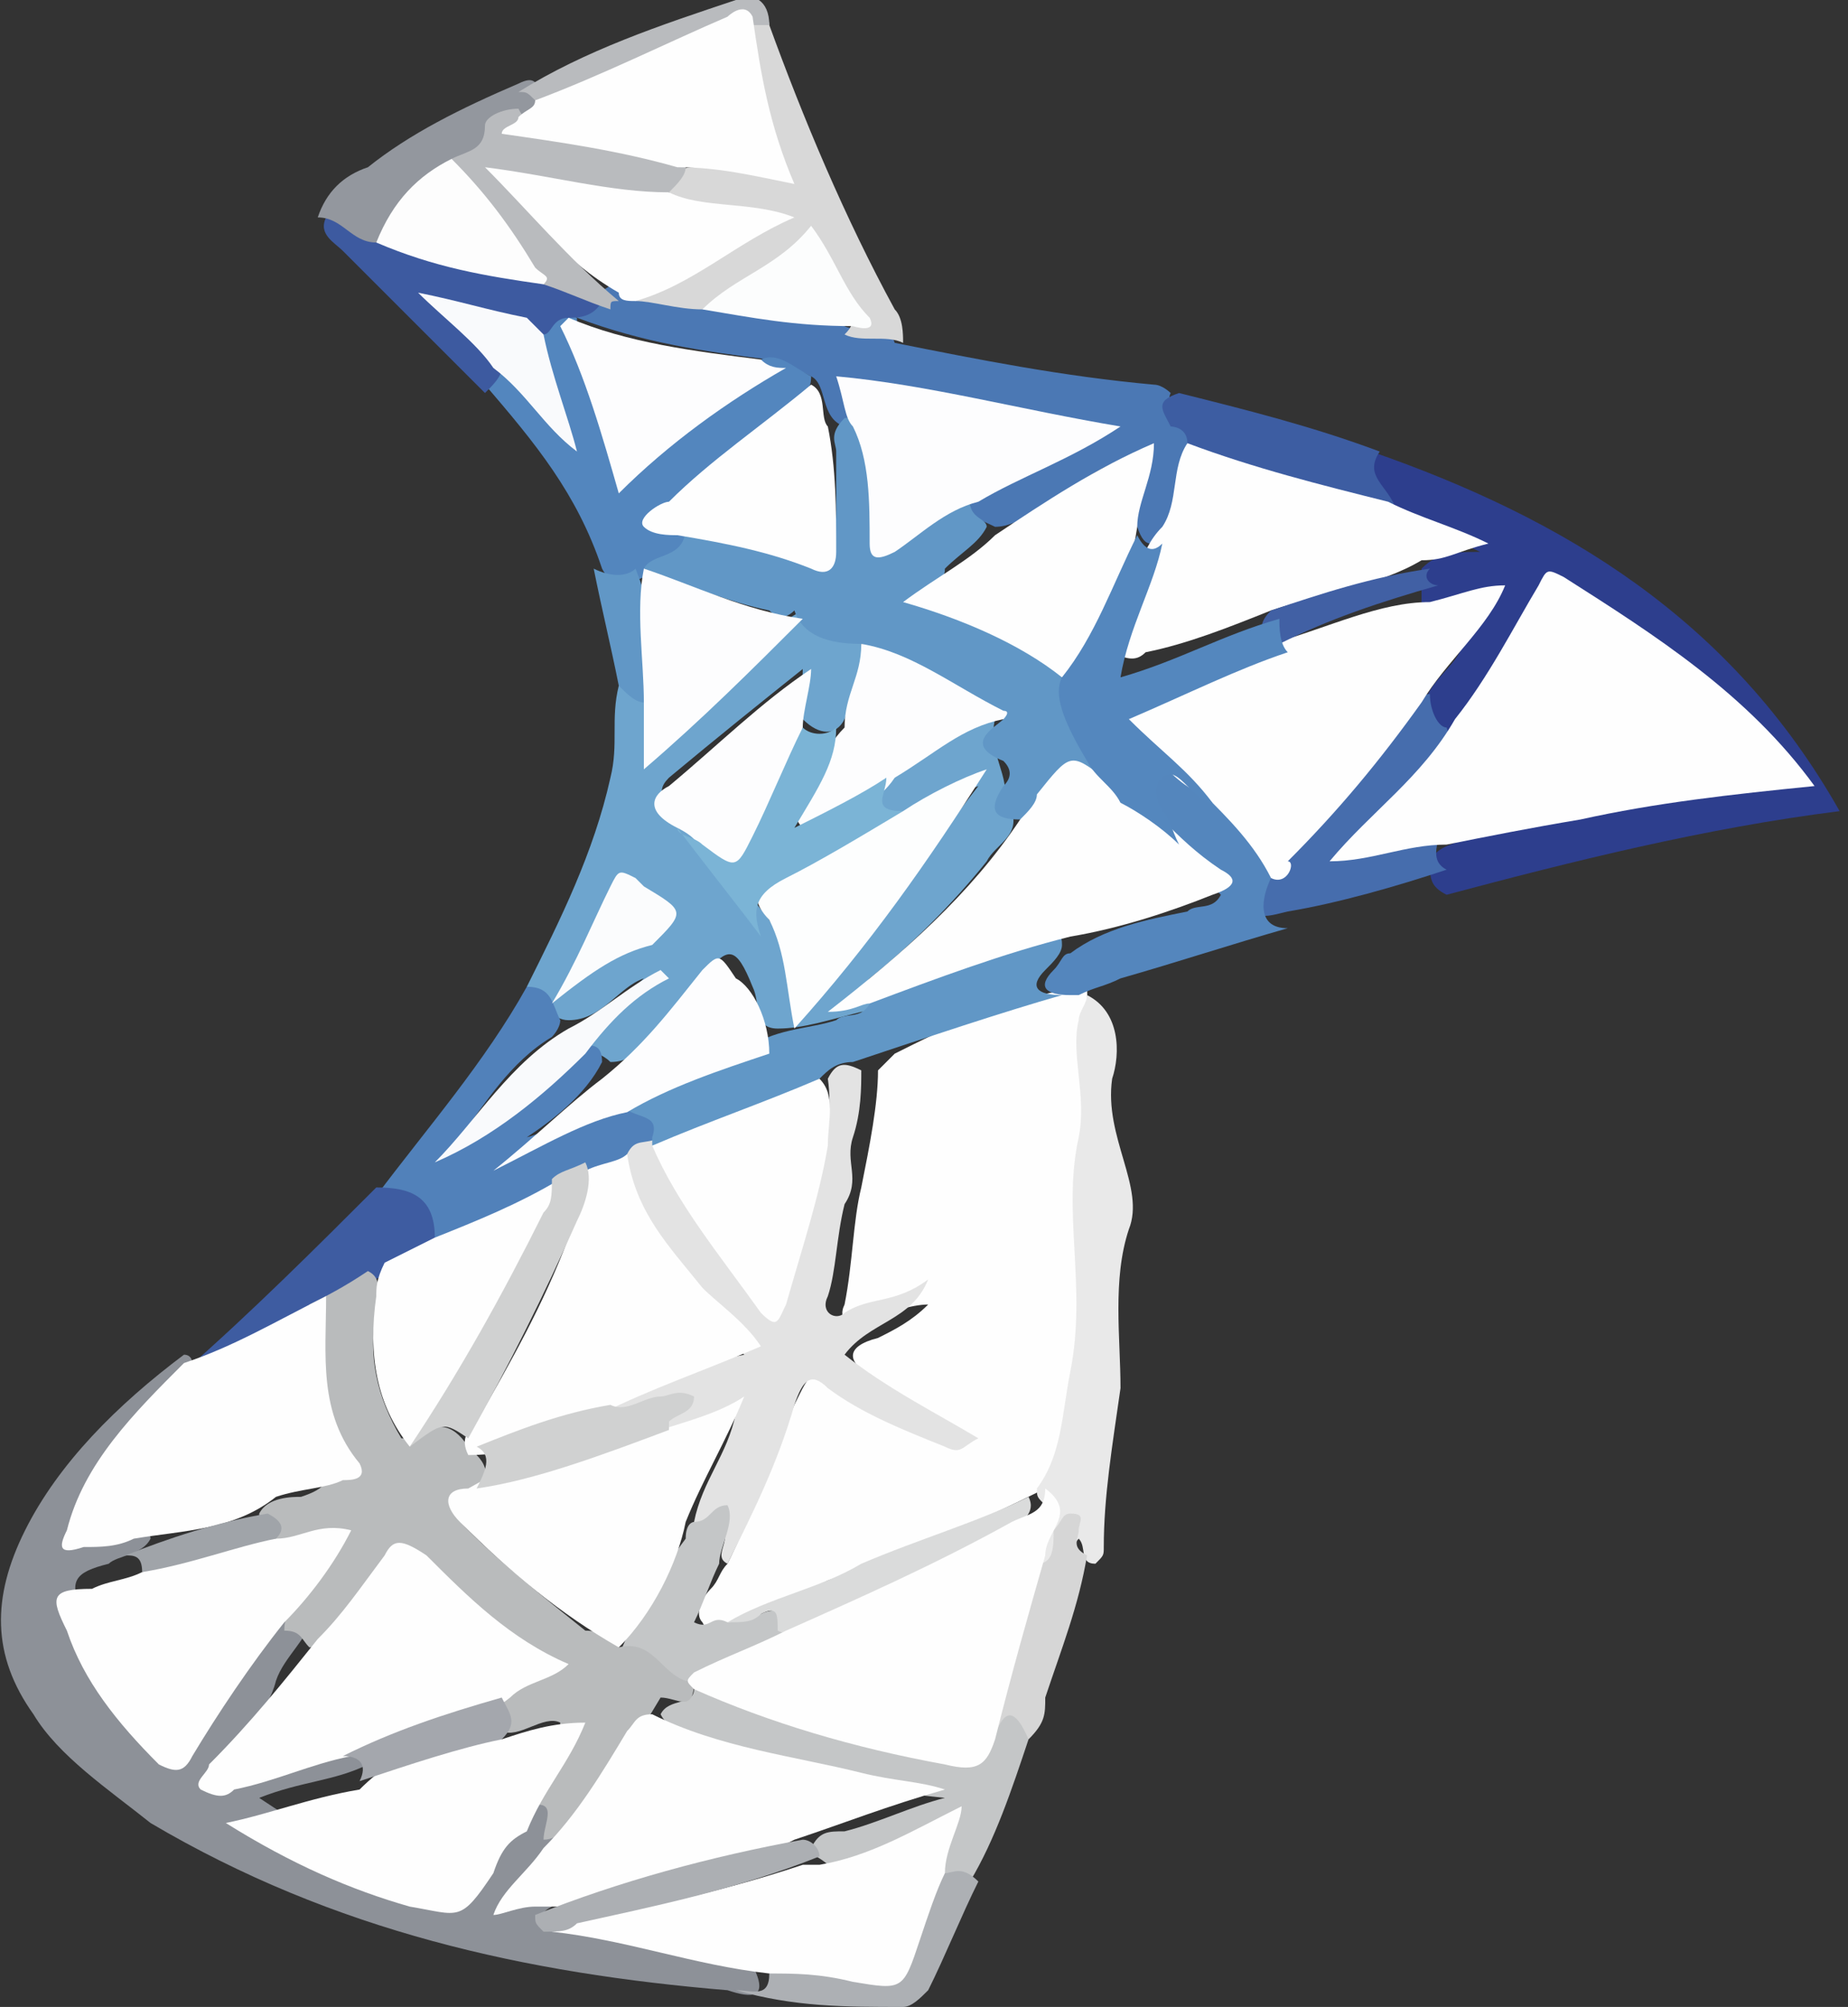 <?xml version="1.0" encoding="utf-8"?>
<!-- Generator: Adobe Illustrator 22.1.0, SVG Export Plug-In . SVG Version: 6.00 Build 0)  -->
<svg version="1.1" id="Layer_1" xmlns="http://www.w3.org/2000/svg" xmlns:xlink="http://www.w3.org/1999/xlink" x="0px" y="0px"
	 viewBox="0 0 22.1 24" style="enable-background:new 0 0 22.1 24;" xml:space="preserve">
<rect x="0" y="0" width="22.1" height="24" fill="#333333" stroke="none"/>
<style type="text/css">
	.st0{fill:#FEFEFE;}
	.st1{fill:#8D9198;}
	.st2{fill:#6EA5CE;}
	.st3{fill:#2D3E8D;}
	.st4{fill:#4B78B4;}
	.st5{fill:#5181BA;}
	.st6{fill:#E9E9E9;}
	.st7{fill:#5386BE;}
	.st8{fill:#D8D8D8;}
	.st9{fill:#C4C6C7;}
	.st10{fill:#466DAD;}
	.st11{fill:#5486BD;}
	.st12{fill:#3D5AA0;}
	.st13{fill:#3E5CA1;}
	.st14{fill:#3D5DA2;}
	.st15{fill:#D6D6D6;}
	.st16{fill:#93979E;}
	.st17{fill:#ADB0B4;}
	.st18{fill:#B9BBBE;}
	.st19{fill:#6197C6;}
	.st20{fill:#E3E3E3;}
	.st21{fill:#DADBDB;}
	.st22{fill:#B9BBBC;}
	.st23{fill:#ACAFB3;}
	.st24{fill:#A4A7AD;}
	.st25{fill:#A0A4A9;}
	.st26{fill:#FDFEFE;}
	.st27{fill:#FDFDFE;}
	.st28{fill:#7BB4D6;}
	.st29{fill:#F9FAFC;}
	.st30{fill:#FBFCFD;}
	.st31{fill:#4160A4;}
	.st32{fill:#5487BE;}
	.st33{fill:#FCFDFD;}
	.st34{fill:#D0D1D1;}
	.st35{fill:#FDFDFD;}
</style>
<g>
	<path class="st0" d="M13,11.8L13,11.8c0,0.6,0.2,1.2,0.1,1.7c-0.1,0.3-0.1,0.7,0,1c0.1,0.8,0,1.7-0.2,2.6c-0.1,0.2-0.2,0.5-0.4,0.7
		c-0.8,0.4-1.7,0.8-2.6,1.1c-0.4,0.2-0.8,0.3-1.1,0.5c-0.2,0.1-0.3,0.2-0.4,0c-0.1-0.1,0-0.3,0.1-0.4c0.1-0.1,0.1-0.2,0.2-0.3
		c0.3-0.6,0.5-1.2,0.8-1.9c0.2-0.4,0.2-0.5,0.7-0.2c0.4,0.2,0.9,0.4,1.4,0.6c-0.4-0.2-0.8-0.4-1.1-0.7c-0.4-0.2-0.4-0.4,0-0.5
		c0.2-0.1,0.4-0.2,0.6-0.4c-0.2,0-0.5,0.1-0.7,0.2c-0.2,0.1-0.4,0-0.3-0.2c0.1-0.5,0.1-1,0.2-1.4c0.1-0.5,0.2-1,0.2-1.4
		c0.1-0.1,0.1-0.1,0.2-0.2C11.3,12.3,12.1,11.9,13,11.8C12.9,11.8,13,11.8,13,11.8z"/>
	<path class="st1" d="M8.7,23.8c-2.4-0.2-4.7-0.7-6.9-2c-0.5-0.4-1.1-0.8-1.4-1.3c-0.5-0.7-0.5-1.4-0.1-2.2c0.4-0.8,1.1-1.5,1.9-2.1
		c0.1,0,0.1,0.1,0.1,0.1c-0.1,0.2-0.3,0.4-0.5,0.5c-0.4,0.4-0.7,0.8-0.8,1.3c-0.1,0.2-0.1,0.3,0.2,0.2c0.1-0.1,0.3-0.1,0.4-0.1
		c0.1,0.1,0.2,0.1,0.2,0.2c-0.1,0.2-0.4,0.2-0.5,0.3c-0.4,0.1-0.5,0.2-0.3,0.6c0.2,0.5,0.6,1,1,1.3c0.2,0.2,0.3,0.1,0.4-0.1
		c0.2-0.4,0.5-0.8,0.8-1.1c0.1-0.1,0.2-0.3,0.4-0.4c0.1,0,0.2,0.1,0.2,0.2c-0.1,0.4-0.4,0.6-0.5,0.9c-0.1,0.4-0.4,0.6-0.6,1
		c0.6-0.1,1.1-0.4,1.6-0.4c0.2,0.1,0.2,0.2,0.1,0.4c-0.4,0.2-0.8,0.2-1.3,0.4c0.3,0.2,0.6,0.4,0.9,0.5c0.4,0.2,0.8,0.3,1.2,0.5
		c0.3,0.1,0.5,0.1,0.6-0.2s0.3-0.6,0.5-0.8c0.4-0.1,0.4-0.1,0.4,0.4c-0.1,0.3-0.4,0.5-0.5,0.8c0.1,0.1,0.2,0,0.4,0.1
		C6.4,22.9,6.5,23,6.5,23c0.7,0.1,1.5,0.3,2.2,0.4c0.1,0,0.2,0,0.3,0.1C9.2,23.9,9,23.9,8.7,23.8z"/>
	<path class="st2" d="M6.3,11.8c0.4-0.8,0.8-1.6,1-2.5c0.1-0.4,0-0.7,0.1-1.1c0.2-0.1,0.2,0.1,0.4,0.2c0.1,0.1,0,0.3,0.1,0.5
		C8.3,8.4,8.7,8,9.2,7.6c0.1-0.1,0.2-0.2,0.4-0.3c0.2,0.2,0.5,0.2,0.7,0.4c0.1,0.4-0.1,0.6-0.2,0.9C10,8.8,9.8,8.8,9.6,8.6
		C9.5,8.5,9.6,8.3,9.6,8c-0.5,0.4-1,0.8-1.6,1.3C7.8,9.5,8,9.6,8.1,9.7c0.4,0.4,0.7,0.8,1.1,1.3c0.2,0.3,0.2,0.7,0.4,1
		c0.8-0.8,1.4-1.7,2.1-2.6c-0.3,0.1-0.5,0.4-0.9,0.4c-0.3-0.1-0.3-0.2-0.2-0.5c0.4-0.3,0.8-0.7,1.3-0.7c-0.1,0.4,0.2,0.7,0.1,1
		c0,0.1,0.1,0.1,0.1,0.1c0.1,0.3-0.2,0.4-0.3,0.6c-0.4,0.5-0.9,1-1.4,1.4c-0.2,0.2,0.1,0.2,0.1,0.2c-0.1,0.1-0.1,0.2-0.2,0.2
		c-0.4,0.1-0.7,0.2-1,0.2C9,12.3,9.1,12,9,11.8c-0.2-0.5-0.3-0.5-0.6-0.1c-0.2,0.2-0.5,0.5-0.7,0.8c-0.1,0.1-0.2,0.2-0.4,0.2
		c-0.1-0.1-0.2-0.1-0.3-0.2c0.1-0.4,0.5-0.6,0.7-0.8c-0.3,0.1-0.5,0.5-0.9,0.5C6.6,12.2,6.5,12,6.3,11.8z"/>
	<path class="st3" d="M16.4,5.4c2.3,0.8,4.3,2,5.6,4.3c-1.6,0.2-3.2,0.6-4.7,1c-0.2-0.1-0.2-0.2-0.2-0.4c0.1-0.2,0.3-0.2,0.5-0.3
		c1-0.2,2-0.4,2.9-0.5c0.2,0,0.4-0.1,0.7-0.1c0-0.2-0.1-0.3-0.2-0.4c-0.7-0.7-1.4-1.3-2.2-1.7c-0.3-0.2-0.4-0.1-0.5,0.2
		c-0.2,0.5-0.5,1-1,1.4c-0.2,0-0.3-0.2-0.3-0.4c0.1-0.4,0.4-0.5,0.5-0.8c0.1-0.1,0.2-0.2,0.2-0.5c-0.2-0.1-0.4,0.1-0.7,0.1
		C17,7.1,17,7,17,6.8c0.2-0.2,0.4-0.2,0.7-0.2c-0.4-0.2-0.8-0.3-1.1-0.5C16.4,5.9,16.1,5.7,16.4,5.4z"/>
	<path class="st4" d="M10.7,4.1c1,0.2,2,0.4,3.1,0.5c0.1,0,0.2,0.1,0.2,0.1c-0.1,0.2,0.3,0.4,0.2,0.7C14.2,5.7,14.2,6,14,6.4
		c-0.2,0.1-0.3,0.2-0.4-0.1c-0.1-0.3,0.1-0.5,0.1-0.9c-0.4,0.1-0.7,0.3-1,0.5c-0.2,0.1-0.5,0.4-0.8,0.4c-0.2-0.1-0.3-0.1-0.3-0.3
		c0.2-0.3,0.5-0.4,0.8-0.5c0.2-0.1,0.5-0.2,0.7-0.4c-0.9-0.2-1.7-0.4-2.6-0.5c-0.4-0.1-0.2,0.2-0.2,0.4c-0.1,0.1-0.1,0.1-0.2,0.1
		C9.8,5,9.9,4.6,9.7,4.5C9.5,4.4,9.3,4.3,9.2,4.3C8.4,4.2,7.7,4.1,6.9,3.8C6.9,3.8,6.9,3.8,6.9,3.7c0.1-0.2,0.4-0.2,0.5-0.4
		c0.1,0,0.1-0.1,0.1-0.1c0.1,0,0.2,0,0.2,0c0.1,0.3,0.4,0.3,0.7,0.4C9,3.7,9.6,3.8,10.1,3.9C10.3,4,10.6,3.8,10.7,4.1z"/>
	<path class="st5" d="M6.3,11.8c0.3,0,0.3,0.2,0.4,0.4c0,0.1-0.1,0.2-0.1,0.2c-0.5,0.3-0.8,0.8-1.1,1.2c0.4-0.4,0.9-0.7,1.3-1
		c0.1-0.1,0.1-0.1,0.2-0.1c0.1,0,0.2,0,0.2,0.2c-0.2,0.4-0.6,0.7-0.9,0.9c0.4-0.1,0.7-0.5,1.2-0.4c0.2,0.1,0.4,0.1,0.4,0.4
		c-0.1,0.1-0.2,0.2-0.4,0.2C7.4,14,7.2,14,7.1,14.1s-0.3,0.1-0.4,0.2c-0.4,0.2-0.7,0.4-1.1,0.5c-0.1,0.1-0.2,0.1-0.4,0.1
		c-0.1-0.3-0.4-0.5-0.7-0.6C5.1,13.5,5.8,12.7,6.3,11.8z"/>
	<path class="st6" d="M12.4,17.8c0.3-0.4,0.3-0.9,0.4-1.4c0.2-1-0.1-1.9,0.1-2.8c0.1-0.5-0.1-1,0-1.4c0-0.1,0.1-0.2,0.1-0.3
		c0.4,0.2,0.4,0.7,0.3,1c-0.1,0.7,0.4,1.3,0.2,1.8c-0.2,0.6-0.1,1.3-0.1,1.9c-0.1,0.7-0.2,1.3-0.2,1.9c0,0.1,0,0.1-0.1,0.2
		c-0.2,0-0.1-0.2-0.2-0.3c-0.1,0.1-0.1,0.4-0.4,0.4c-0.2-0.2,0.1-0.5,0-0.8C12.4,17.9,12.4,17.9,12.4,17.8z"/>
	<path class="st7" d="M9.1,4.3c0.2-0.1,0.4,0.1,0.6,0.2c0,0.2-0.1,0.2-0.2,0.3C9,5.1,8.7,5.5,8.3,5.8C8,6,8,6.2,8.3,6.3
		C8.4,6.7,8,6.7,7.8,6.8c-0.1,0-0.1,0.1-0.1,0.1C7.5,7,7.3,7,7.2,6.8C6.9,5.9,6.4,5.3,5.8,4.6c0-0.1,0.1-0.2,0.2-0.3
		C6.5,4.5,6.6,5,6.8,5.2C6.6,4.8,6.4,4.4,6.5,3.9c0.1-0.1,0.2-0.2,0.4-0.1v0.1C7.1,4.4,7.3,5,7.5,5.6c0.7-0.4,1.1-1,1.8-1.2
		C9.2,4.4,9.1,4.4,9.1,4.3z"/>
	<path class="st8" d="M8.4,3.7c-0.3,0-0.6-0.1-0.8-0.1c0.6-0.4,1.2-0.7,1.7-1C9,2.6,8.4,2.7,8,2.3C8,2.1,8.1,2,8.3,2
		C8.7,1.9,9,2.1,9.4,2.1C9.2,1.5,9,0.9,9,0.2c0.1-0.1,0.2,0,0.2,0.1c0.4,1.1,0.9,2.3,1.5,3.4c0.1,0.1,0.1,0.3,0.1,0.4
		c-0.2-0.1-0.5,0-0.7-0.1c0.2-0.2,0-0.2-0.1-0.4C9.8,2.9,9.8,2.9,9.2,3.3C8.9,3.5,8.7,3.6,8.4,3.7z"/>
	<path class="st9" d="M12.3,20.8c-0.2,0.6-0.4,1.2-0.7,1.7c-0.1-0.1-0.3,0-0.4-0.1c0-0.2,0.1-0.4,0.2-0.7c-0.4,0.2-0.7,0.3-1,0.5
		c-0.2,0.1-0.4,0.1-0.5,0.1c-0.1-0.1-0.2-0.1-0.2-0.2c0.1-0.2,0.2-0.2,0.4-0.2c0.4-0.1,0.8-0.3,1.2-0.4c-1-0.1-1.9-0.3-2.9-0.7
		c-0.2-0.1-0.4-0.1-0.5-0.3c0.1-0.2,0.4-0.1,0.4-0.3c0.7,0.1,1.3,0.5,2,0.6c0.3,0.1,0.7,0.2,1,0.2c0.2,0.1,0.4,0,0.5-0.2
		c0.1-0.1,0.1-0.1,0.1-0.2c0.1-0.1,0.1-0.2,0.3-0.2C12.4,20.4,12.3,20.6,12.3,20.8z"/>
	<path class="st10" d="M17.1,8.3c0,0.2,0.1,0.4,0.2,0.4c0.1,0.3-0.2,0.4-0.4,0.6c-0.2,0.3-0.5,0.5-0.8,0.8c0.4,0,0.7-0.3,1.1-0.1
		c0,0.1-0.1,0.3,0.1,0.4c-0.6,0.2-1.3,0.4-1.9,0.5C15,11,15,11,15.1,10.5c0.6-0.6,1.1-1.3,1.6-1.9C16.8,8.5,16.9,8.3,17.1,8.3z"/>
	<path class="st11" d="M15.2,10.5c-0.1,0.2-0.2,0.6,0.2,0.6c-0.7,0.2-1.3,0.4-2,0.6c-0.2,0.1-0.3,0.1-0.5,0.2h-0.1
		c-0.3,0-0.4-0.1-0.2-0.3c0.1-0.1,0.1-0.2,0.2-0.2c0.4-0.3,0.9-0.4,1.4-0.5c0.1-0.1,0.3,0,0.4-0.2c-0.2-0.2-0.5-0.4-0.7-0.7
		c-0.1-0.1-0.2-0.2-0.2-0.4c-0.1-0.1-0.1-0.3,0.1-0.4c0.1-0.1,0.2,0,0.4,0.1c0.1,0.1,0.2,0.1,0.2,0.2C14.7,9.7,15,10,15.2,10.5z"/>
	<path class="st12" d="M6.8,3.8C6.6,3.8,6.6,4,6.5,4C6,3.8,5.6,3.8,5.3,3.6c0.2,0.2,0.5,0.4,0.7,0.8c0,0.1-0.1,0.2-0.2,0.3
		C5.2,4.1,4.7,3.6,4.1,3C4,2.9,3.8,2.8,3.9,2.6c0.3-0.1,0.4,0.2,0.7,0.2C5.3,3,5.9,3.2,6.5,3.3c0.2,0.1,0.5,0.1,0.7,0.3
		C7.1,3.8,6.9,3.8,6.8,3.8z"/>
	<path class="st13" d="M4.5,14.2c0.4,0,0.7,0.1,0.7,0.6c-0.1,0.2-0.4,0.2-0.5,0.4c-0.2,0.1-0.5,0.2-0.7,0.4
		c-0.5,0.2-0.9,0.5-1.4,0.8c-0.1,0.1-0.2,0.1-0.3,0.1c-0.1-0.1-0.1-0.1-0.1-0.1C3,15.7,3.8,14.9,4.5,14.2z"/>
	<path class="st14" d="M14.2,5.3c0-0.2-0.2-0.2-0.2-0.2c-0.1-0.2-0.2-0.3,0.1-0.4c0.8,0.2,1.6,0.4,2.4,0.7c-0.2,0.3,0.1,0.4,0.2,0.7
		c-0.1,0.1-0.2,0.1-0.4,0c-0.6-0.2-1.2-0.4-1.8-0.5C14.3,5.5,14.2,5.4,14.2,5.3z"/>
	<path class="st15" d="M12.3,20.8c-0.3-0.7-0.4,0.1-0.5,0.1l-0.1-0.1c0.1-0.7,0.2-1.4,0.7-2.1c0.2,0,0.2-0.2,0.2-0.4
		c0.1-0.1,0.1-0.2,0.2-0.2c0.2,0,0.1,0.1,0.1,0.2c0,0.1-0.1,0.2,0.1,0.3c-0.1,0.6-0.3,1.1-0.5,1.7C12.5,20.5,12.5,20.6,12.3,20.8z"
		/>
	<path class="st16" d="M4.5,2.9C4.2,2.9,4.1,2.6,3.8,2.6C3.9,2.3,4.1,2.1,4.4,2c0.5-0.4,1.1-0.7,1.8-1c0.2-0.1,0.2,0,0.3,0.1
		C6.4,1.3,6.3,1.4,6.2,1.4C6,1.5,5.9,1.5,5.9,1.7C5.8,1.9,5.6,1.9,5.4,2C5,2.2,4.8,2.6,4.5,2.9z"/>
	<path class="st17" d="M11.3,22.4c0.1,0,0.2-0.1,0.4,0.1c-0.2,0.4-0.4,0.9-0.6,1.3c-0.1,0.1-0.2,0.2-0.3,0.2c-0.7,0-1.3,0-2-0.2
		c0.2,0,0.4,0.1,0.4-0.2c0.1-0.1,0.3-0.1,0.4-0.1c0.2,0,0.4,0.1,0.5,0.1c0.6,0.1,0.5,0.1,0.8-0.4C11,22.9,11,22.6,11.3,22.4z"/>
	<path class="st18" d="M6.4,1.2C6.3,1.1,6.3,1.1,6.2,1.1C7,0.6,7.9,0.3,8.8,0C9-0.1,9.2,0,9.2,0.3C9.1,0.3,9,0.3,9,0.3
		c-0.7,0.4-1.5,0.7-2.2,1C6.6,1.2,6.5,1.3,6.4,1.2z"/>
	<path class="st19" d="M7.1,6.8c0.2,0.1,0.4,0.1,0.5,0c0.2,0.5,0.3,1,0.1,1.6c-0.1,0-0.2-0.1-0.3-0.2C7.3,7.7,7.2,7.3,7.1,6.8z"/>
	<path class="st20" d="M7.5,13.8c0.1-0.2,0.2-0.1,0.4-0.2c0.1,0,0.1,0.1,0.1,0.1c0.3,0.6,0.6,1.1,1.1,1.6c0.2,0.2,0.3,0.2,0.4-0.1
		c0.2-0.8,0.5-1.6,0.4-2.3c0.1-0.2,0.2-0.2,0.4-0.1c0,0.2,0,0.5-0.1,0.8s0.1,0.5-0.1,0.8c-0.1,0.4-0.1,0.8-0.2,1.1
		c-0.1,0.2,0.1,0.3,0.2,0.2c0.3-0.2,0.6-0.1,1-0.4c-0.2,0.5-0.7,0.5-1,0.9c0.5,0.4,1.1,0.7,1.6,1c-0.2,0.1-0.2,0.2-0.4,0.1
		c-0.5-0.2-1-0.4-1.4-0.7c-0.2-0.2-0.3-0.1-0.4,0.2c-0.2,0.7-0.5,1.3-0.8,1.9c-0.2-0.1,0.1-0.3-0.1-0.5c-0.1-0.1-0.2,0.1-0.3,0
		c0.1-0.5,0.4-0.8,0.5-1.3c-0.2,0.1-0.5,0.3-0.8,0.2c-0.1-0.1,0-0.2,0-0.2c-0.2-0.1-0.5,0.3-0.8,0c0.1-0.2,0.2-0.2,0.3-0.2
		c0.4-0.2,0.9-0.4,1.4-0.5c-0.5-0.5-1-1-1.3-1.6C7.5,14.3,7.4,14,7.5,13.8z"/>
	<path class="st19" d="M10.2,12.7c-0.2,0-0.3,0.1-0.4,0.2c-0.6,0.4-1.3,0.7-2,0.8v-0.1c0.1-0.3-0.2-0.2-0.4-0.4c0-0.1,0-0.1,0-0.1
		c0.5-0.3,1-0.6,1.6-0.6c0.3-0.2,0.7-0.2,1-0.3c0.1-0.1,0.3,0,0.4-0.2c0.1-0.1,0.2-0.2,0.2-0.2c0.6-0.2,1.3-0.4,1.9-0.6
		c0.1-0.1,0.2-0.1,0.2,0.1c0,0.1-0.1,0.2-0.2,0.3c-0.2,0.2-0.1,0.3,0.2,0.3C12,12.1,11.1,12.4,10.2,12.7z"/>
	<path class="st9" d="M8.3,18.2c0.2,0,0.2-0.2,0.4-0.2c0.1,0.2-0.1,0.5-0.1,0.7c-0.1,0.2-0.2,0.5-0.3,0.7c0.2,0.1,0.2-0.1,0.4,0
		c0.1,0,0.2-0.1,0.4-0.1c0.2-0.1,0.4,0,0.3,0.2c-0.2,0.2-0.6,0.4-0.9,0.5C8.4,20,8.3,20,8.2,20.2c-0.3-0.1-0.5-0.3-0.8-0.4
		c0.2-0.5,0.5-1,0.8-1.4C8.2,18.2,8.3,18.2,8.3,18.2z"/>
	<path class="st21" d="M9.3,19.5c0-0.2,0-0.3-0.2-0.2c-0.1,0.1-0.2,0.1-0.4,0.1c0.5-0.3,1.1-0.4,1.6-0.7c0.7-0.3,1.4-0.5,2-0.8l0,0
		c0.1,0.2-0.1,0.3-0.2,0.4c-0.4,0.2-0.8,0.4-1.2,0.6c-0.4,0.2-0.8,0.4-1.1,0.5C9.7,19.5,9.5,19.6,9.3,19.5z"/>
	<path class="st22" d="M7.4,19.7c0.4-0.1,0.5,0.3,0.8,0.4c0.1,0,0.1,0,0.1,0c0,0.4-0.2,0.2-0.4,0.2c-0.3,0.5-0.6,1-1,1.4
		c-0.1,0.1-0.2,0.3-0.4,0.3c0-0.2,0.2-0.5-0.2-0.4c-0.1-0.3,0.2-0.4,0.2-0.6c0.1-0.1,0.2-0.3,0.2-0.4c-0.2-0.1-0.5,0.2-0.7,0.1
		C6,20.7,6,20.5,6,20.3C6,20.1,6.4,20.2,6.5,20C6,19.6,5.4,19.2,5,18.8c-0.1-0.1-0.2-0.1-0.4,0.1c-0.2,0.2-0.4,0.4-0.5,0.6
		c-0.1,0.1-0.2,0.2-0.4,0.2c-0.1-0.1-0.1-0.2-0.3-0.2c0-0.4,0.4-0.6,0.5-1c-0.2-0.1-0.5,0.1-0.7,0c-0.1-0.1-0.1-0.2-0.1-0.4
		c0.1-0.2,0.4-0.2,0.5-0.2c0.3-0.1,0.4-0.2,0.2-0.5c-0.2-0.4-0.2-0.8-0.2-1.3c0-0.2,0.1-0.4,0.1-0.5c0.2-0.1,0.4-0.2,0.7-0.4
		c0.2,0.1,0.1,0.3,0.1,0.5c-0.1,0.5,0,1,0.3,1.5c0.1,0,0.1,0,0.1,0c0.3-0.2,0.5-0.2,0.7,0.1c0.1,0,0.1,0.1,0.1,0.1
		c0.2,0.2,0.1,0.4-0.1,0.5c-0.2,0.1-0.2,0.2,0,0.4c0.4,0.4,0.9,0.8,1.4,1.2C7.2,19.5,7.4,19.6,7.4,19.7z"/>
	<path class="st0" d="M3.9,15.5c0,0.7-0.1,1.4,0.4,2c0.1,0.2-0.1,0.2-0.2,0.2c-0.2,0.1-0.5,0.1-0.8,0.2c-0.5,0.4-1.1,0.4-1.7,0.5
		c-0.2,0.1-0.4,0.1-0.6,0.1c-0.3,0.1-0.3,0-0.2-0.2c0.2-0.8,0.8-1.4,1.4-2C2.8,16.1,3.3,15.8,3.9,15.5z"/>
	<path class="st0" d="M6.5,22.1c0.4-0.4,0.7-0.9,1-1.4c0.1-0.1,0.1-0.2,0.3-0.2c0.8,0.4,1.7,0.5,2.5,0.7c0.4,0.1,0.7,0.1,1,0.2
		c-0.7,0.2-1.2,0.4-1.8,0.6C9.5,22,9.5,22,9.3,22.1c-0.9,0.2-1.7,0.5-2.6,0.7c-0.1,0-0.2,0-0.3,0c-0.2,0-0.4,0.1-0.5,0.1
		C6,22.6,6.3,22.4,6.5,22.1z"/>
	<path class="st0" d="M3.8,19.6c0.3-0.3,0.5-0.6,0.8-1c0.1-0.2,0.2-0.2,0.5,0c0.5,0.5,1,1,1.7,1.3c-0.2,0.2-0.5,0.2-0.7,0.4
		c-0.5,0.4-1.2,0.5-1.9,0.7c-0.5,0.1-0.9,0.3-1.4,0.4c-0.1,0.1-0.2,0.1-0.4,0c-0.1-0.1,0.1-0.2,0.1-0.3C3,20.6,3.4,20.1,3.8,19.6z"
		/>
	<path class="st0" d="M3.3,18.4c0.3,0,0.5-0.2,0.9-0.1c-0.2,0.4-0.5,0.8-0.8,1.1c-0.4,0.5-0.8,1.1-1.1,1.6c-0.1,0.2-0.2,0.2-0.4,0.1
		c-0.5-0.5-0.9-1-1.1-1.6C0.6,19.1,0.6,19,1.1,19c0.2-0.1,0.4-0.1,0.6-0.2C2.3,18.5,2.8,18.4,3.3,18.4z"/>
	<path class="st0" d="M11.3,22.4c-0.1,0.2-0.2,0.5-0.3,0.8c-0.2,0.6-0.2,0.6-0.8,0.5c-0.4-0.1-0.7-0.1-1-0.1
		c-0.9-0.1-1.7-0.4-2.6-0.5l0,0c0,0,0,0,0-0.1C6.6,23,6.7,23,6.8,23c1-0.2,1.9-0.4,2.8-0.7c0.1,0,0.2,0,0.2,0
		c0.6-0.1,1.1-0.4,1.7-0.7C11.5,21.8,11.3,22.1,11.3,22.4z"/>
	<path class="st0" d="M6,20.8c0.3-0.1,0.6-0.2,1-0.2c-0.2,0.5-0.5,0.8-0.7,1.3C6.1,22,6,22.1,5.9,22.4c-0.4,0.6-0.4,0.5-1,0.4
		c-0.7-0.2-1.4-0.5-2.2-1c0.5-0.1,1-0.3,1.6-0.4C4.8,20.9,5.4,20.7,6,20.8z"/>
	<path class="st23" d="M9.8,22.2c-1,0.4-2,0.6-2.9,0.8c-0.1,0.1-0.2,0.1-0.4,0.1C6.4,23,6.4,23,6.4,22.9c1-0.4,2.1-0.7,3.2-0.9
		C9.7,22,9.8,22.1,9.8,22.2z"/>
	<path class="st24" d="M6,20.8c-0.5,0.1-1.1,0.3-1.7,0.5C4.4,21.1,4.3,21,4.1,21c0.6-0.3,1.2-0.5,1.9-0.7C6.1,20.5,6.2,20.6,6,20.8z
		"/>
	<path class="st25" d="M3.3,18.4c-0.5,0.1-1,0.3-1.6,0.4c0-0.2-0.1-0.2-0.2-0.2c0.5-0.2,1.1-0.4,1.7-0.5C3.4,18.2,3.4,18.3,3.3,18.4
		z"/>
	<path class="st19" d="M7.7,6.8c0.1-0.2,0.5-0.1,0.5-0.5c0.2-0.1,0.3-0.1,0.5,0c0.2,0.1,0.5,0.2,0.8,0.2c0.4,0.1,0.5,0.1,0.5-0.4
		c0-0.2,0-0.5,0-0.7c0-0.1-0.1-0.2,0.1-0.4c0.1,0,0.2-0.1,0.2-0.1c0.4,0.2,0.3,0.6,0.3,0.9c0.1,0.6,0.1,0.6,0.5,0.3
		C11.2,6.2,11.4,6,11.6,6c0,0.2,0.2,0.2,0.2,0.3c-0.1,0.2-0.3,0.3-0.5,0.5C11.3,7,11.1,7,11,7.1c0.4,0.2,0.8,0.4,1.2,0.6
		c0.2,0.1,0.4,0.2,0.5,0.4c0,0.4,0.2,0.6,0.4,0.8c0.1,0.1,0.2,0.2,0.2,0.4c-0.4-0.1-0.7,0-0.9,0.4c-0.1,0.1-0.1,0.1-0.2,0.1
		c-0.3,0-0.4-0.1-0.2-0.4c0.1-0.1,0.1-0.2,0-0.3c-0.5-0.2-0.1-0.4,0-0.5c-0.4-0.3-0.8-0.5-1.3-0.7c-0.1-0.1-0.2-0.1-0.4-0.2
		C9.9,7.7,9.6,7.6,9.5,7.3c-0.1,0.1-0.2,0.1-0.3,0C8.7,7.2,8.3,7,7.8,6.9C7.8,7,7.7,7,7.7,6.8z"/>
	<path class="st0" d="M12.2,9.8c0.1-0.1,0.2-0.2,0.2-0.3c0.4-0.5,0.4-0.5,0.8-0.2c0.4,0.1,0.5,0.4,0.7,0.5c0.2,0.2,0.4,0.4,0.7,0.6
		c0.2,0.1,0.2,0.2-0.1,0.3c-0.5,0.2-1.1,0.4-1.7,0.5c-0.8,0.2-1.6,0.5-2.4,0.8c-0.1,0-0.2,0.1-0.5,0.1C10.8,11.4,11.6,10.7,12.2,9.8
		z"/>
	<path class="st26" d="M10.8,9.7c0.3-0.2,0.7-0.4,1-0.5c-0.7,1.1-1.4,2.1-2.3,3.1c-0.1-0.5-0.1-0.9-0.3-1.3c-0.2-0.2-0.2-0.4,0-0.5
		C9.7,10.3,10.2,9.9,10.8,9.7z"/>
	<path class="st27" d="M7.7,6.8C8.3,7,8.9,7.3,9.6,7.4C9,8,8.4,8.6,7.7,9.2c0-0.3,0-0.5,0-0.8C7.7,7.9,7.6,7.3,7.7,6.8
		C7.6,6.8,7.7,6.8,7.7,6.8z"/>
	<path class="st27" d="M9.2,12.6C8.6,12.8,8,13,7.5,13.3c-0.5,0.1-1,0.4-1.6,0.7c0.5-0.4,0.9-0.8,1.3-1.1c0.5-0.4,0.8-0.8,1.2-1.3
		c0.2-0.2,0.2-0.2,0.4,0.1C9,11.8,9.2,12.2,9.2,12.6z"/>
	<path class="st27" d="M10.3,7.7c0.6,0.1,1.1,0.5,1.7,0.8c0.1,0,0,0.1,0,0.1c-0.5,0.1-0.8,0.4-1.3,0.7c-0.2,0.3-0.5,0.4-0.8,0.6
		C9.8,10,9.7,10,9.6,9.9c-0.1-0.1-0.1-0.2,0-0.2c0.2-0.4,0.2-0.7,0.5-1C10.1,8.3,10.3,8.1,10.3,7.7z"/>
	<path class="st27" d="M8.1,9.9C7.7,9.7,7.8,9.5,8,9.4c0.6-0.5,1.1-1,1.7-1.4C9.7,8.2,9.6,8.5,9.6,8.7c-0.1,0.7-0.4,1.1-0.7,1.7
		c-0.1,0.2-0.3,0.2-0.4,0C8.4,10.1,8.3,10,8.1,9.9z"/>
	<path class="st28" d="M8.1,9.9C8.1,10,8.3,10,8.4,10.1C8.8,10.4,8.8,10.4,9,10c0.2-0.4,0.4-0.9,0.6-1.3c0.1,0.1,0.3,0.1,0.4,0
		C10,9.1,9.8,9.4,9.5,9.9c0.4-0.2,0.8-0.4,1.1-0.6c0,0.2-0.2,0.4,0.2,0.4c-0.5,0.3-1,0.6-1.4,0.8C9,10.7,9,10.9,9.1,11.2
		C8.8,10.8,8.4,10.3,8.1,9.9z"/>
	<path class="st29" d="M7,12.6c-0.5,0.5-1.1,1-1.8,1.3c0.5-0.5,0.9-1.2,1.6-1.6c0.4-0.2,0.7-0.5,1.1-0.7l0.1,0.1
		C7.6,11.9,7.3,12.2,7,12.6z"/>
	<path class="st30" d="M6.6,12c0.3-0.5,0.5-1,0.7-1.4c0.1-0.2,0.1-0.2,0.3-0.1l0.1,0.1c0.5,0.3,0.5,0.3,0.1,0.7
		C7.4,11.4,7.1,11.6,6.6,12z"/>
	<path class="st0" d="M17.3,10.1c-0.5,0-0.9,0.2-1.4,0.2c0.5-0.6,1.1-1,1.5-1.7c0.4-0.5,0.7-1.1,1-1.6c0.1-0.2,0.1-0.2,0.3-0.1
		c1.1,0.7,2.2,1.4,3,2.5c-1,0.1-1.9,0.2-2.8,0.4C18.3,9.9,17.8,10,17.3,10.1z"/>
	<path class="st0" d="M15.2,10.5c-0.2-0.4-0.5-0.7-0.8-1C14.1,9.4,14,9.2,13.7,9c-0.4-0.3-0.4-0.5,0.1-0.7c0.5-0.2,1-0.4,1.4-0.6
		c0.7-0.2,1.3-0.5,1.9-0.5C17.5,7.1,17.7,7,18,7c-0.2,0.5-0.7,0.9-1,1.4c-0.5,0.7-1,1.3-1.6,1.9C15.5,10.3,15.4,10.6,15.2,10.5z"/>
	<path class="st0" d="M14.2,5.3C15,5.6,15.8,5.8,16.6,6c0.4,0.2,0.8,0.3,1.2,0.5c-0.4,0.1-0.5,0.2-0.8,0.2c-0.5,0.3-1.2,0.4-1.8,0.6
		c-0.5,0.2-1,0.4-1.5,0.5c-0.1,0.1-0.2,0.1-0.4,0c-0.1-0.1,0-0.3,0.1-0.4c0.2-0.4,0.2-0.8,0.5-1.1C14.1,6,14,5.6,14.2,5.3z"/>
	<path class="st31" d="M15.2,7.3c0.6-0.2,1.2-0.4,1.9-0.5C17,6.9,17.1,7,17.2,7c-0.7,0.2-1.3,0.4-1.9,0.7C15.1,7.6,15,7.5,15.2,7.3z
		"/>
	<path class="st0" d="M12.7,8.1c-0.5-0.4-1.2-0.7-1.9-0.9c0.4-0.3,0.8-0.5,1.1-0.8c0.6-0.4,1.2-0.8,1.9-1.1c0,0.4-0.2,0.7-0.2,1
		C13.5,7,13.2,7.5,12.9,8C12.8,8,12.8,8.1,12.7,8.1z"/>
	<path class="st27" d="M11.7,6c-0.4,0.1-0.7,0.4-1,0.6c-0.2,0.1-0.3,0.1-0.3-0.1c0-0.5,0-1-0.2-1.4C10.1,5,10.1,4.8,10,4.5
		c1.1,0.1,2.2,0.4,3.4,0.6C12.8,5.5,12.2,5.7,11.7,6z"/>
	<path class="st0" d="M9.9,5.1C10,5.6,10,6.1,10,6.6c0,0.2-0.1,0.3-0.3,0.2c-0.5-0.2-1-0.3-1.6-0.4c-0.1,0-0.3,0-0.4-0.1S7.9,6,8,6
		c0.5-0.5,1.1-0.9,1.7-1.4C9.9,4.7,9.8,5,9.9,5.1z"/>
	<path class="st32" d="M12.7,8.1c0.4-0.5,0.6-1.1,0.9-1.7c0.1,0.2,0.2,0.2,0.3,0.1c-0.1,0.5-0.4,1-0.5,1.6c0.7-0.2,1.2-0.5,1.9-0.7
		c0,0.1,0,0.3,0.1,0.4c-0.6,0.2-1.2,0.5-1.9,0.8c0.4,0.4,0.7,0.6,1,1c-0.1,0-0.2-0.1-0.3-0.2c-0.1-0.1-0.2-0.2-0.3-0.1
		c-0.1,0.1-0.1,0.2,0,0.4c0.1,0.1,0.1,0.2,0.2,0.4c-0.2-0.2-0.5-0.4-0.7-0.5c-0.1-0.2-0.3-0.3-0.4-0.5C12.7,8.6,12.6,8.3,12.7,8.1z"
		/>
	<path class="st0" d="M8,2.3c0.4,0.2,1,0.1,1.5,0.3c-0.7,0.3-1.2,0.8-1.9,1c-0.1,0-0.2,0-0.2-0.1c-0.7-0.4-1-0.9-1.6-1.4
		C5.7,2,5.7,1.8,6,1.8C6.6,2,7.4,2,8,2.3z"/>
	<path class="st27" d="M9.1,4.3c0.1,0.1,0.2,0.1,0.3,0.1C8.7,4.8,8,5.3,7.4,5.9C7.2,5.2,7,4.5,6.7,3.9l0.1-0.1
		C7.5,4.1,8.3,4.2,9.1,4.3z"/>
	<path class="st18" d="M8,2.3C7.3,2.3,6.6,2.1,5.8,2c0.5,0.5,1,1.1,1.6,1.6c-0.1,0-0.1,0-0.1,0.1C7,3.6,6.8,3.5,6.5,3.4
		C6.1,3,5.9,2.6,5.5,2.3c0-0.1-0.1-0.2-0.1-0.4c0.2-0.1,0.4-0.1,0.4-0.4c0-0.1,0.2-0.2,0.4-0.2c0.1,0.2,0.2,0.2,0.4,0.2
		C7,1.7,7.4,1.7,7.8,1.8C7.9,1.8,8.1,1.8,8.2,2C8.2,2.1,8.1,2.2,8,2.3z"/>
	<path class="st33" d="M8.4,3.7c0.4-0.4,0.9-0.5,1.3-1c0.3,0.4,0.4,0.8,0.7,1.1c0.1,0.2-0.2,0.1-0.2,0.1C9.5,3.9,9,3.8,8.4,3.7z"/>
	<path class="st0" d="M7.5,13.8c0.1,0.7,0.5,1.1,0.9,1.6c0.2,0.2,0.5,0.4,0.7,0.7c-0.7,0.3-1.3,0.5-1.9,0.8c-0.5,0.3-1,0.5-1.6,0.5
		l0,0c-0.1-0.2,0-0.3,0.1-0.4c0.4-0.7,0.8-1.4,1.1-2.2c0.1-0.2,0.2-0.5,0.2-0.8C7.2,13.9,7.4,13.9,7.5,13.8z"/>
	<path class="st0" d="M4.9,17.3c-0.4-0.5-0.5-1.1-0.4-1.8c0-0.1,0-0.2,0.1-0.4C4.8,15,5,14.9,5.2,14.8c0.5-0.2,1-0.4,1.5-0.7
		c0.1,0.1,0.1,0.2,0,0.3C6.2,15.4,5.7,16.5,4.9,17.3z"/>
	<path class="st34" d="M4.9,17.3c0.6-0.9,1.1-1.8,1.6-2.8c0.1-0.1,0.1-0.2,0.1-0.4c0.1-0.1,0.2-0.1,0.4-0.2c0.1,0.2,0,0.5-0.1,0.7
		c-0.4,0.9-0.8,1.7-1.3,2.6C5.3,17,5.3,17,4.9,17.3z"/>
	<path class="st0" d="M8.3,20.2L8.3,20.2c-0.1-0.1-0.1-0.1,0-0.2c0.4-0.2,0.7-0.3,1.1-0.5c0.9-0.4,1.8-0.8,2.7-1.3
		c0.2-0.1,0.4-0.1,0.4-0.4c0.4,0.3,0,0.5,0,0.8c-0.2,0.7-0.4,1.4-0.6,2.2c-0.1,0.3-0.2,0.4-0.6,0.3C10.2,20.9,9.2,20.6,8.3,20.2z"/>
	<path class="st29" d="M5.9,4.4C5.7,4.1,5.3,3.8,5,3.5c0.5,0.1,0.8,0.2,1.3,0.3C6.3,3.8,6.4,3.9,6.5,4c0.1,0.5,0.3,1,0.4,1.4
		C6.5,5.1,6.3,4.7,5.9,4.4z"/>
	<path class="st0" d="M8.1,2C7.4,1.8,6.7,1.7,6,1.6c0-0.1,0.2-0.1,0.2-0.2c0.1-0.1,0.2-0.1,0.2-0.2c0.8-0.3,1.6-0.7,2.3-1
		C8.7,0.2,8.9,0,9,0.2c0.1,0.7,0.2,1.3,0.5,2C9,2.1,8.6,2,8.1,2z"/>
	<path class="st35" d="M5.4,1.9c0.4,0.4,0.7,0.8,1,1.3c0.1,0.1,0.2,0.1,0.1,0.2c-0.7-0.1-1.3-0.2-2-0.5C4.7,2.4,5,2.1,5.4,1.9z"/>
	<path class="st0" d="M7.4,19.7c-0.7-0.4-1.3-0.9-1.9-1.5c-0.2-0.2-0.2-0.4,0.1-0.4c0.7-0.4,1.5-0.7,2.3-0.7c0.3-0.1,0.7-0.2,1-0.4
		c-0.2,0.5-0.5,1-0.7,1.5C8.1,18.7,7.8,19.3,7.4,19.7z"/>
	<path class="st0" d="M7.8,13.7c0.7-0.3,1.3-0.5,2-0.8c0.2,0.2,0.1,0.5,0.1,0.8c-0.1,0.6-0.3,1.2-0.5,1.9c-0.1,0.2-0.1,0.3-0.3,0.1
		C8.6,15,8.1,14.4,7.8,13.7z"/>
	<path class="st34" d="M8,17.1c-0.8,0.3-1.6,0.6-2.3,0.7c0.1-0.2,0.2-0.4,0-0.5c0.5-0.2,1-0.4,1.6-0.5c0.2,0.1,0.4-0.1,0.6-0.1
		c0.1,0,0.2-0.1,0.4,0C8.3,16.9,8.1,16.9,8,17C8,17,8,17,8,17.1z"/>
</g>
</svg>
